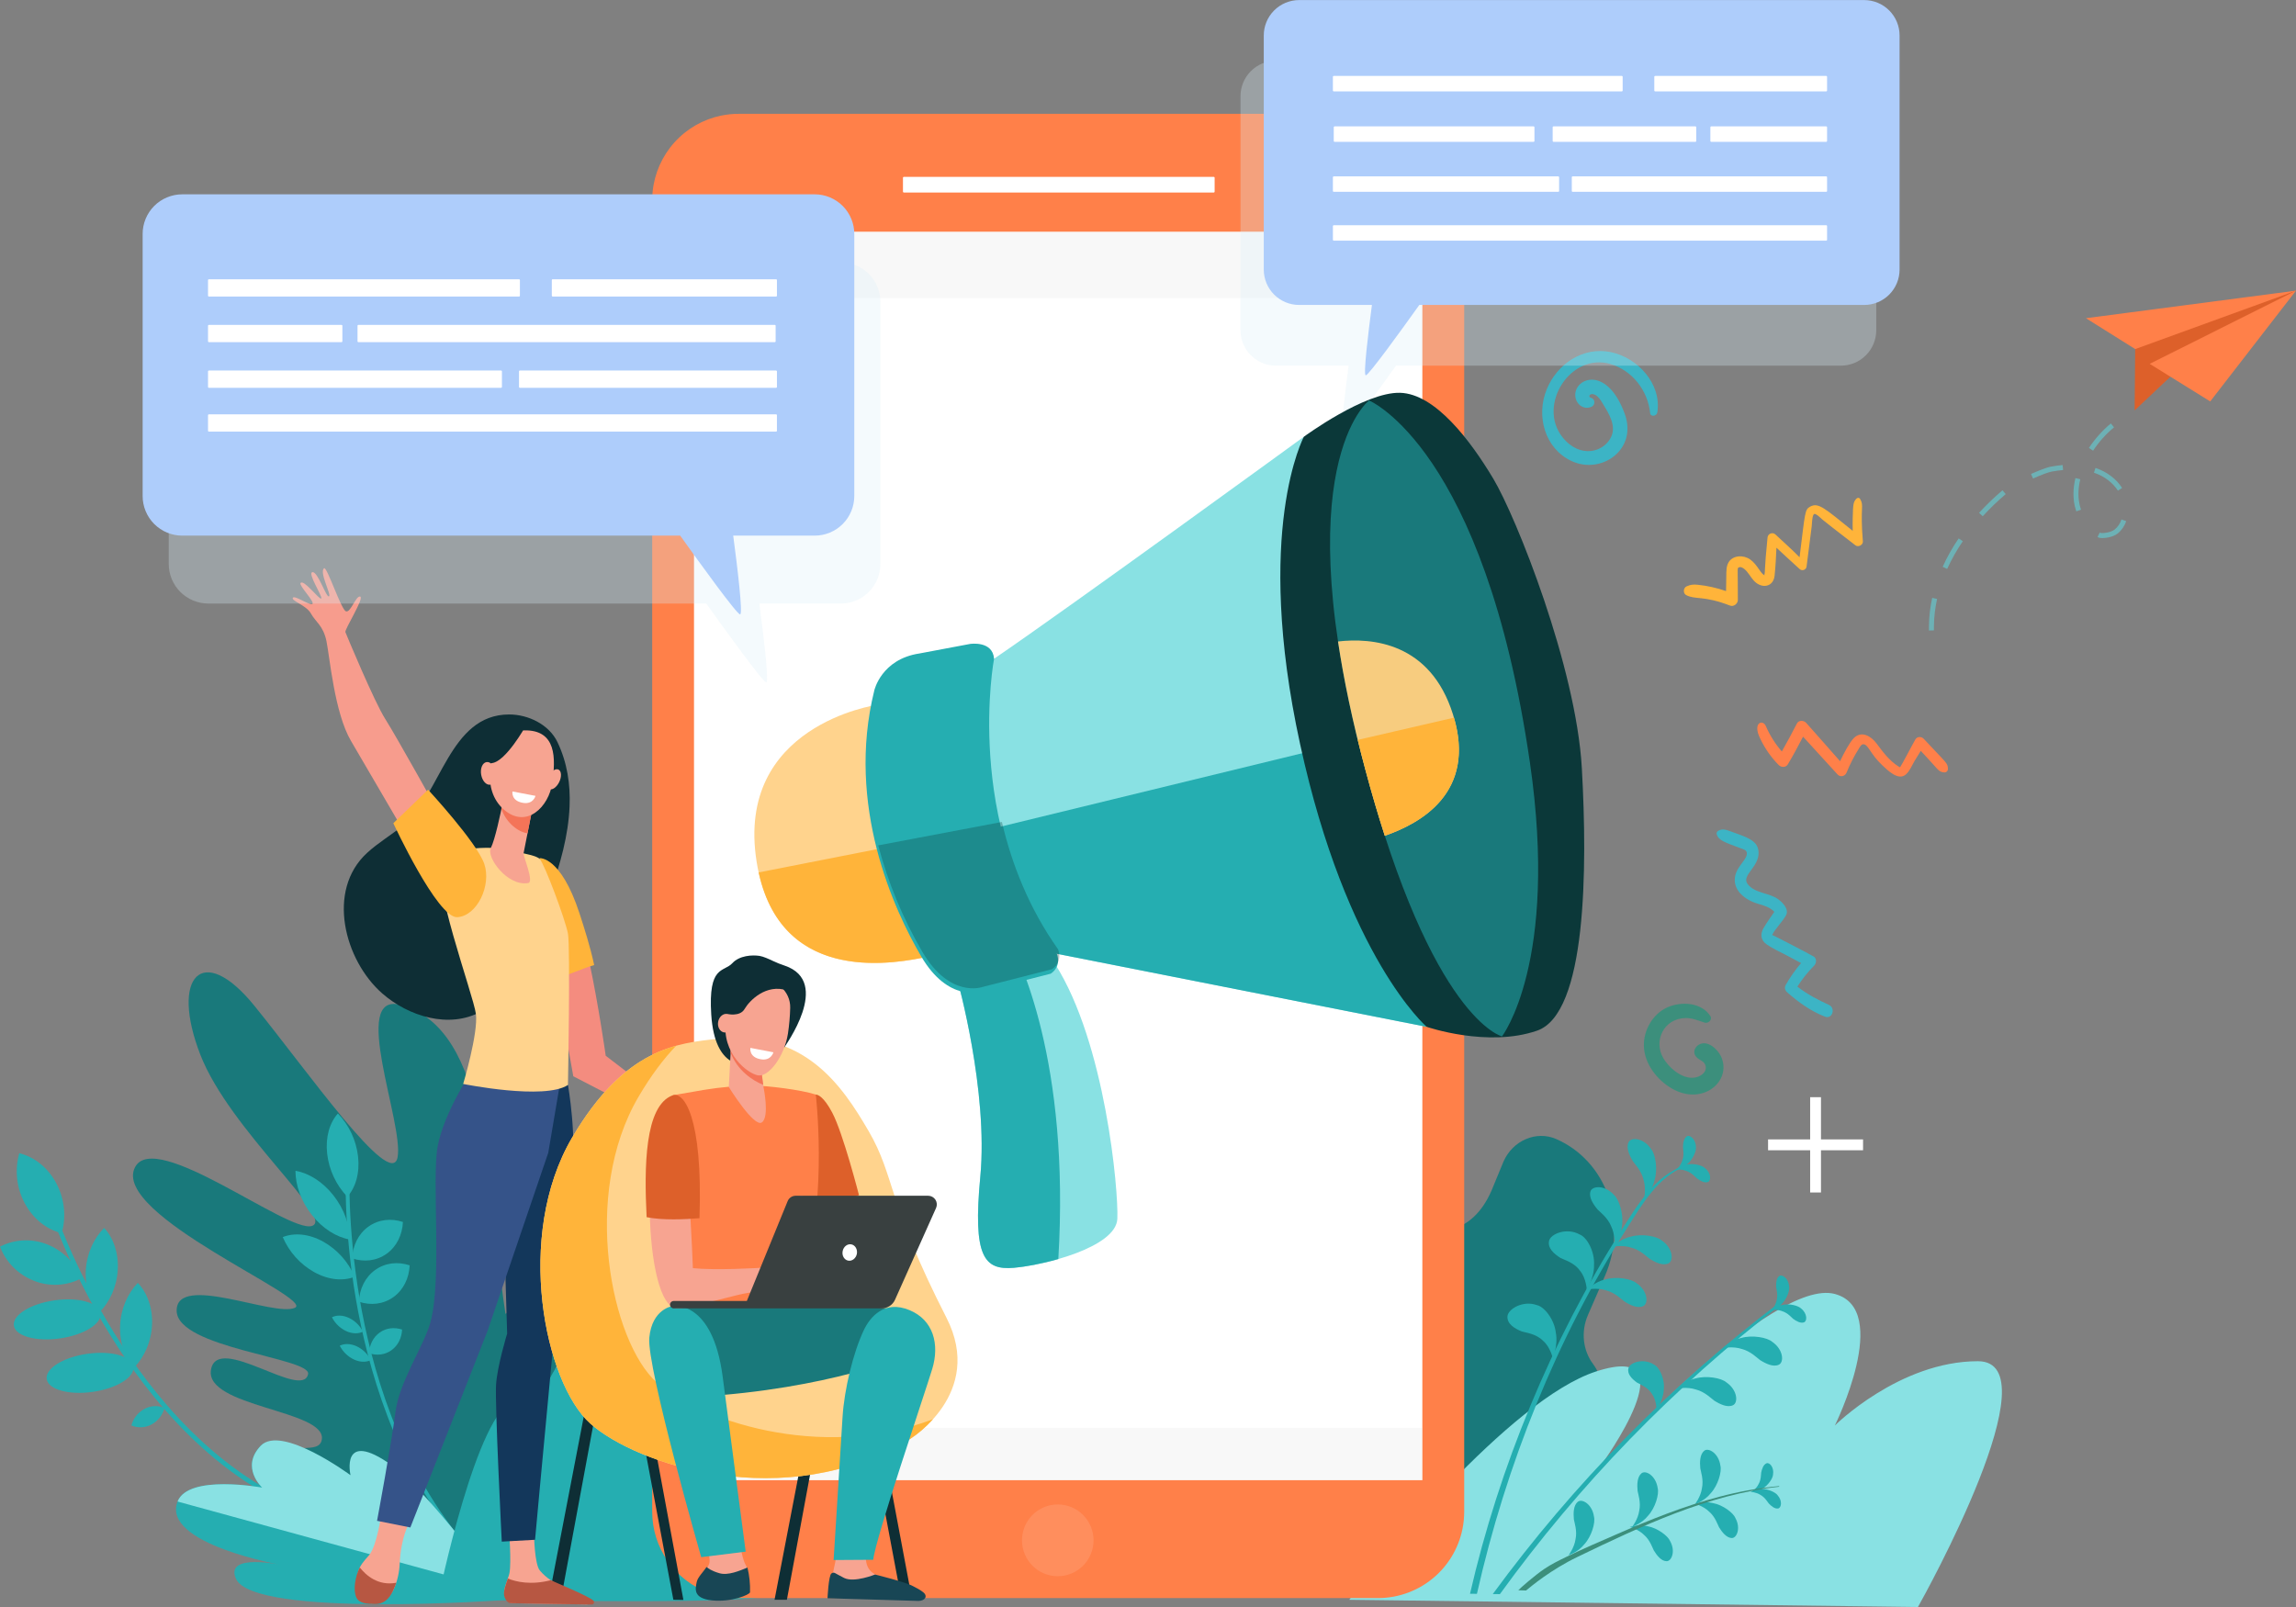 <svg width="280" height="196" viewBox="0 0 280 196" fill="none" xmlns="http://www.w3.org/2000/svg">
<rect x="0" y="0" width="280" height="196" fill="#808080" stroke="none"/>
<path d="M37.894 184.117C26.53 179.979 18.58 170.109 13.913 162.558C8.846 154.362 6.444 147.049 6.421 146.976L5.919 147.176C5.943 147.249 8.361 154.618 13.46 162.869C18.172 170.495 26.201 180.459 37.709 184.654L37.894 184.117Z" fill="#25AEB1"/>
<path d="M6.866 144.321C7.864 146.19 8.1 148.371 7.527 150.41C5.723 149.969 4.046 148.692 3.011 146.742C2.014 144.874 1.777 142.692 2.351 140.653C4.157 141.093 5.831 142.372 6.866 144.321Z" fill="#25AEB1"/>
<path d="M5.755 151.776C6.694 152.143 7.547 152.702 8.258 153.418C8.969 154.134 9.522 154.99 9.883 155.932C8.999 156.388 8.028 156.649 7.034 156.696C6.041 156.743 5.049 156.576 4.126 156.206C3.187 155.838 2.335 155.279 1.624 154.563C0.914 153.847 0.361 152.991 0 152.05C0.883 151.594 1.855 151.333 2.848 151.286C3.841 151.239 4.832 151.406 5.755 151.776Z" fill="#25AEB1"/>
<path d="M7.308 163.242C10.228 162.826 12.448 161.449 12.265 160.167C12.082 158.884 9.567 158.182 6.646 158.598C3.726 159.015 1.507 160.391 1.689 161.674C1.872 162.956 4.388 163.658 7.308 163.242Z" fill="#25AEB1"/>
<path d="M11.311 169.762C14.231 169.346 16.451 167.969 16.268 166.686C16.085 165.404 13.569 164.702 10.649 165.118C7.729 165.534 5.509 166.911 5.692 168.193C5.875 169.476 8.39 170.178 11.311 169.762Z" fill="#25AEB1"/>
<path d="M10.463 154.948C10.576 152.89 11.438 151.032 12.7 149.761C13.828 150.986 14.475 152.817 14.36 154.876C14.245 156.935 13.387 158.792 12.124 160.063C11 158.835 10.348 157.004 10.463 154.948Z" fill="#25AEB1"/>
<path d="M14.646 161.692C14.73 159.633 15.562 157.759 16.806 156.468C17.948 157.671 18.627 159.489 18.543 161.549C18.458 163.609 17.626 165.482 16.382 166.772C15.24 165.569 14.56 163.751 14.646 161.692Z" fill="#25AEB1"/>
<path d="M17.617 171.839C17.989 171.637 18.402 171.522 18.826 171.502C19.249 171.483 19.671 171.559 20.06 171.726C19.946 172.154 19.746 172.553 19.472 172.9C19.198 173.247 18.855 173.534 18.466 173.744C18.093 173.945 17.68 174.06 17.257 174.08C16.834 174.1 16.412 174.023 16.023 173.856C16.136 173.429 16.336 173.029 16.61 172.682C16.885 172.335 17.227 172.048 17.617 171.839Z" fill="#25AEB1"/>
<path d="M65.153 173.173C65.153 173.173 73.987 153.667 71.034 149.314C66.952 143.3 61.876 161.757 61.629 160.139C59.291 144.818 59.78 125.495 48.847 122.566C42.632 120.901 49.258 136.999 48.486 141.144C47.714 145.289 37.375 130.485 31.009 122.652C24.643 114.819 20.743 119.14 24.433 128.644C28.003 137.833 40.933 148.602 38.038 149.523C35.144 150.444 18.914 137.643 16.468 142.361C13.469 148.145 38.47 158.356 35.962 159.508C33.455 160.661 21.543 155.244 21.543 159.847C21.543 164.449 38.005 165.606 37.572 167.599C36.88 170.825 26.542 162.565 25.733 167.042C24.908 171.62 39.767 171.967 39.248 175.548C38.95 177.606 35.207 175.452 34.53 178.281C32.987 184.733 56.405 193.773 56.405 193.773L65.153 173.173Z" fill="#19797B"/>
<path d="M81.12 177.469C84.675 179.134 83.713 183.27 83.713 183.27C83.713 183.27 93.352 175.743 96.955 180.136C100.559 184.529 98.665 193.139 94.439 194.54C90.213 195.94 53.454 194.958 53.454 194.958C53.454 194.958 77.922 175.97 81.12 177.469Z" fill="#25AEB1"/>
<path d="M55.938 188.08L56.276 187.789C48.554 178.381 45.256 166.591 43.85 158.351C42.323 149.414 42.632 142.618 42.635 142.55L42.166 142.465C42.166 142.534 41.852 149.376 43.386 158.364C44.806 166.675 48.133 178.571 55.938 188.08Z" fill="#25AEB1"/>
<path d="M43.666 141.055C43.891 143.085 43.369 144.841 42.355 145.967C40.987 144.532 40.124 142.689 39.898 140.719C39.672 138.69 40.194 136.935 41.209 135.808C42.577 137.243 43.44 139.085 43.666 141.055Z" fill="#25AEB1"/>
<path d="M40.654 145.785C41.978 147.46 42.657 149.428 42.656 151.179C41.051 150.899 39.358 149.864 38.033 148.187C36.708 146.511 36.03 144.544 36.031 142.793C37.636 143.073 39.331 144.109 40.654 145.785Z" fill="#25AEB1"/>
<path d="M39.411 151.434C41.129 152.4 42.48 153.906 43.254 155.719C41.86 156.274 40.078 156.129 38.326 155.163C36.608 154.2 35.257 152.695 34.482 150.884C35.876 150.326 37.658 150.468 39.411 151.434Z" fill="#25AEB1"/>
<path d="M42.543 160.734C43.288 161.088 43.895 161.68 44.268 162.416C43.704 162.697 42.963 162.695 42.206 162.344C41.46 161.99 40.853 161.398 40.48 160.662C41.042 160.381 41.791 160.383 42.543 160.734Z" fill="#25AEB1"/>
<path d="M43.497 164.202C44.243 164.556 44.85 165.148 45.223 165.885C44.659 166.165 43.917 166.163 43.161 165.812C42.415 165.458 41.807 164.867 41.435 164.13C41.996 163.848 42.74 163.856 43.497 164.202Z" fill="#25AEB1"/>
<path d="M44.928 149.606C46.169 148.717 47.706 148.563 49.136 149.042C49.068 150.59 48.39 152.027 47.153 152.914C45.916 153.802 44.377 153.958 42.946 153.478C43.015 151.93 43.692 150.493 44.928 149.606Z" fill="#25AEB1"/>
<path d="M45.753 154.894C46.993 154.005 48.529 153.851 49.959 154.33C49.891 155.878 49.213 157.315 47.976 158.202C46.739 159.09 45.2 159.245 43.77 158.766C43.838 157.218 44.515 155.781 45.753 154.894Z" fill="#25AEB1"/>
<path d="M46.295 162.53C47.101 161.953 48.099 161.854 49.034 162.159C48.99 163.167 48.549 164.102 47.743 164.68C46.936 165.259 45.938 165.357 45.005 165.051C45.049 164.042 45.49 163.109 46.295 162.53Z" fill="#25AEB1"/>
<path d="M61.757 195.139C61.757 195.139 50.466 180.644 45.745 178.423C40.716 176.055 45.077 184.257 45.077 184.257C45.077 184.257 34.324 173.694 31.799 176.331C29.273 178.969 31.97 181.437 31.97 181.437C31.97 181.437 22.965 179.765 21.653 183.137C19.636 188.324 34.445 190.898 34.445 190.898C34.445 190.898 27.358 189.339 28.772 192.55C30.912 197.39 61.757 195.139 61.757 195.139Z" fill="#25AEB1"/>
<path d="M21.655 183.137C22.968 179.765 31.972 181.437 31.972 181.437C31.972 181.437 29.275 178.965 31.801 176.331C34.327 173.697 42.744 179.923 42.744 179.923C42.744 179.923 41.439 174.198 47.762 178.702C52.279 181.917 60.995 193.916 60.995 193.916L21.655 183.137Z" fill="#89E1E3"/>
<path d="M53.457 194.921C53.457 194.921 71.446 196.193 74.951 192.971C78.455 189.75 74.978 183.915 74.978 183.915C74.978 183.915 81.151 179.035 81.055 175.848C80.959 172.662 76.936 174.279 76.936 174.279C76.936 174.279 83.753 165.502 82.136 163.832C79.125 160.723 71.243 169.846 71.243 169.846C71.243 169.846 73.583 165.506 71.115 164.818C67.394 163.778 64.657 174.482 64.657 174.482C64.657 174.482 65.35 170.255 62.786 170.816C58.184 171.823 53.457 194.921 53.457 194.921Z" fill="#25AEB1"/>
<path d="M68.396 195.119H66.891L72.501 165.962L73.754 166.2L68.396 195.119Z" fill="#0E2E35"/>
<path d="M181.894 145.209L183.346 141.688C184.474 139.095 187.357 137.861 189.787 138.926C195.91 141.608 198.573 149.074 195.733 155.6L193.658 160.373C192.748 162.463 193.065 164.762 194.291 166.385C195.404 167.858 195.587 169.905 194.815 171.684L193.72 174.201C193.146 175.525 192.293 176.708 191.218 177.67C190.143 178.632 188.873 179.35 187.494 179.774C186.659 180.036 185.89 180.477 185.241 181.065C184.593 181.653 184.079 182.375 183.736 183.181L182.186 186.744C180.473 190.682 176.089 192.562 172.394 190.944L170.288 190.013C166.593 188.395 164.988 183.89 166.7 179.952C169.47 175.243 169.249 171.728 168.267 169.345C167.545 167.575 167.185 165.678 167.209 163.767C167.232 161.856 167.638 159.969 168.403 158.217L168.621 157.714C169.42 155.871 170.601 154.22 172.088 152.87C173.575 151.52 175.332 150.503 177.243 149.885C178.915 149.353 180.661 148.047 181.894 145.209Z" fill="#19797B"/>
<path d="M164.541 195.121C167.512 191.254 184.025 170.721 194.647 167.27C206.373 163.46 195.323 178.592 195.323 178.592C195.323 178.592 216.129 155.763 223.765 157.821C230.764 159.707 223.765 173.858 223.765 173.858C223.765 173.858 231.648 166.022 241.207 166.022C250.511 166.022 234.747 194.512 233.895 196L164.541 195.121Z" fill="#89E1E3"/>
<path d="M198.354 149.892C189.853 163.214 183.66 178.673 180.113 194.395L179.271 194.384C182.803 178.992 189.214 163.413 197.7 150.105C199.673 147.012 201.802 143.34 205.496 142.137C205.567 142.114 205.594 142.222 205.527 142.249C202.153 143.524 200.199 146.997 198.354 149.892Z" fill="#25AEB1"/>
<path d="M182.046 194.423C191.901 180.969 203.652 169.012 216.933 158.925C217.069 158.821 217.254 159.062 217.116 159.168C204.078 169.214 192.559 181.091 182.915 194.43L182.046 194.423Z" fill="#25AEB1"/>
<path d="M199.131 141.631C199.35 141.954 200.188 142.796 200.433 143.903C200.764 144.952 200.503 146.27 200.475 146.22C200.412 146.247 201.444 145.371 201.766 143.977C202.185 142.641 201.892 140.788 201.373 140.174C200.471 138.786 198.908 138.645 198.605 139.318C198.281 139.987 198.69 140.896 199.131 141.631Z" fill="#25AEB1"/>
<path d="M201.163 153.522C200.846 153.296 200.023 152.439 198.926 152.169C197.886 151.817 196.571 152.056 196.616 152.082C196.589 152.145 197.482 151.126 198.877 150.83C200.217 150.438 202.058 150.767 202.659 151.301C204.024 152.227 204.134 153.803 203.457 154.095C202.784 154.407 201.887 153.979 201.163 153.522Z" fill="#25AEB1"/>
<path d="M198.094 158.733C197.777 158.508 196.954 157.651 195.857 157.38C194.818 157.027 193.503 157.267 193.548 157.292C193.521 157.355 194.414 156.337 195.803 156.04C197.143 155.648 198.984 155.977 199.585 156.511C200.95 157.439 201.06 159.013 200.383 159.305C199.717 159.618 198.818 159.19 198.094 158.733Z" fill="#25AEB1"/>
<path d="M209.04 170.822C208.723 170.596 207.9 169.739 206.801 169.469C205.763 169.116 204.448 169.356 204.493 169.381C204.466 169.444 205.359 168.426 206.748 168.129C208.088 167.737 209.929 168.066 210.53 168.599C211.896 169.526 212.005 171.101 211.329 171.394C210.663 171.707 209.761 171.279 209.04 170.822Z" fill="#25AEB1"/>
<path d="M214.633 165.879C214.317 165.653 213.493 164.795 212.396 164.526C211.357 164.173 210.042 164.413 210.087 164.438C210.06 164.501 210.953 163.483 212.342 163.186C213.682 162.794 215.523 163.124 216.124 163.657C217.489 164.585 217.599 166.16 216.922 166.452C216.256 166.763 215.357 166.335 214.633 165.879Z" fill="#25AEB1"/>
<path d="M194.838 147.528C195.105 147.812 196.064 148.511 196.482 149.565C196.972 150.55 196.921 151.888 196.886 151.848C196.828 151.884 197.71 150.855 197.81 149.429C198.012 148.043 197.432 146.259 196.822 145.735C195.718 144.506 194.149 144.615 193.955 145.328C193.741 146.038 194.287 146.873 194.838 147.528Z" fill="#25AEB1"/>
<path d="M190.323 153.439C190.703 153.64 192.029 154.002 192.691 155.004C193.446 155.89 193.542 157.406 193.492 157.371C193.421 157.437 194.437 155.906 194.395 154.273C194.489 152.639 193.522 150.898 192.669 150.577C191.091 149.675 189.074 150.48 188.908 151.359C188.722 152.25 189.531 152.944 190.323 153.439Z" fill="#25AEB1"/>
<path d="M185.573 162.39C185.981 162.525 187.351 162.663 188.175 163.532C189.068 164.279 189.416 165.758 189.363 165.735C189.304 165.812 190.05 164.134 189.732 162.53C189.551 160.903 188.306 159.35 187.412 159.176C185.707 158.56 183.851 159.688 183.834 160.582C183.796 161.489 184.71 162.036 185.573 162.39Z" fill="#25AEB1"/>
<path d="M199.629 168.627C199.926 168.813 200.982 169.19 201.472 170.035C202.035 170.799 202.028 172.039 201.988 172.01C201.926 172.059 202.841 170.875 202.898 169.542C203.067 168.218 202.379 166.747 201.704 166.436C200.472 165.617 198.784 166.152 198.599 166.857C198.393 167.568 199.014 168.179 199.629 168.627Z" fill="#25AEB1"/>
<path d="M206.945 143.727C206.768 143.579 206.318 143.037 205.681 142.825C205.081 142.57 204.293 142.652 204.319 142.672C204.3 142.708 204.873 142.144 205.71 142.03C206.52 141.857 207.595 142.133 207.927 142.474C208.695 143.083 208.691 144.02 208.278 144.166C207.865 144.311 207.354 144.028 206.945 143.727Z" fill="#25AEB1"/>
<path d="M205.24 139.922C205.248 140.154 205.402 140.842 205.177 141.476C205.011 142.107 204.465 142.684 204.465 142.651C204.426 142.644 205.22 142.538 205.818 141.937C206.449 141.399 206.887 140.377 206.821 139.908C206.809 138.927 206.068 138.357 205.702 138.598C205.337 138.84 205.251 139.414 205.24 139.922Z" fill="#25AEB1"/>
<path d="M218.662 160.842C218.485 160.694 218.035 160.152 217.398 159.94C216.798 159.686 216.01 159.768 216.036 159.787C216.017 159.823 216.589 159.26 217.427 159.146C218.237 158.973 219.311 159.248 219.644 159.59C220.412 160.198 220.407 161.135 219.995 161.282C219.582 161.428 219.07 161.143 218.662 160.842Z" fill="#25AEB1"/>
<path d="M216.606 157.005C216.633 157.231 216.843 157.907 216.669 158.559C216.557 159.202 216.059 159.821 216.057 159.789C216.018 159.789 216.8 159.609 217.35 158.966C217.936 158.378 218.289 157.323 218.184 156.856C218.092 155.88 217.306 155.374 216.963 155.644C216.619 155.915 216.576 156.498 216.606 157.005Z" fill="#25AEB1"/>
<path d="M207.354 179.099C207.41 179.456 207.781 180.494 207.552 181.519C207.417 182.534 206.681 183.527 206.676 183.477C206.612 183.477 207.822 183.149 208.64 182.11C209.515 181.155 209.994 179.486 209.805 178.765C209.6 177.246 208.339 176.51 207.822 176.952C207.304 177.394 207.274 178.309 207.354 179.099Z" fill="#25AEB1"/>
<path d="M199.707 181.846C199.763 182.203 200.134 183.241 199.905 184.266C199.77 185.28 199.033 186.275 199.028 186.225C198.965 186.225 200.174 185.896 200.993 184.856C201.868 183.901 202.352 182.233 202.158 181.512C201.952 179.994 200.692 179.257 200.174 179.699C199.657 180.141 199.627 181.056 199.707 181.846Z" fill="#25AEB1"/>
<path d="M191.937 185.321C191.994 185.679 192.365 186.716 192.136 187.741C192 188.756 191.265 189.75 191.259 189.701C191.196 189.701 192.406 189.373 193.225 188.332C194.1 187.378 194.578 185.708 194.389 184.987C194.183 183.47 192.923 182.732 192.405 183.174C191.886 183.616 191.858 184.532 191.937 185.321Z" fill="#25AEB1"/>
<path d="M209.636 186.268C209.479 185.973 209.176 185.001 208.436 184.374C207.774 183.706 206.677 183.382 206.701 183.421C206.657 183.459 207.729 183.021 208.909 183.329C210.085 183.543 211.371 184.502 211.629 185.141C212.321 186.381 211.805 187.622 211.178 187.589C210.551 187.556 210.017 186.895 209.636 186.268Z" fill="#25AEB1"/>
<path d="M201.682 189.093C201.525 188.798 201.22 187.825 200.482 187.198C199.82 186.53 198.723 186.206 198.746 186.246C198.701 186.284 199.774 185.845 200.955 186.154C202.131 186.367 203.417 187.327 203.674 187.966C204.366 189.2 203.85 190.447 203.223 190.413C202.587 190.394 202.062 189.72 201.682 189.093Z" fill="#25AEB1"/>
<path d="M215.694 183.36C215.557 183.196 215.237 182.625 214.692 182.33C214.188 181.997 213.451 181.939 213.476 181.961C213.453 181.99 214.068 181.574 214.851 181.61C215.617 181.589 216.551 182.021 216.797 182.388C217.395 183.072 217.234 183.924 216.834 183.985C216.434 184.046 216.016 183.703 215.694 183.36Z" fill="#25AEB1"/>
<path d="M214.778 179.608C214.746 179.82 214.778 180.474 214.46 181.013C214.204 181.559 213.611 181.993 213.616 181.964C213.581 181.951 214.323 181.983 214.969 181.54C215.634 181.157 216.204 180.3 216.222 179.857C216.374 178.955 215.794 178.318 215.421 178.477C215.047 178.636 214.873 179.146 214.778 179.608Z" fill="#25AEB1"/>
<path d="M210.987 73.864C211.425 74.034 211.938 73.627 211.933 73.172C211.923 72.447 211.926 71.72 211.923 70.994C211.92 69.389 211.869 69.326 212.007 69.227C212.337 68.986 212.855 69.493 213.029 69.699C213.414 70.152 213.687 70.707 214.162 71.08C215.091 71.804 216.273 71.471 216.411 70.234C216.532 69.102 216.588 67.953 216.64 66.803C217.585 67.663 218.506 68.554 219.462 69.398C219.531 69.465 219.617 69.511 219.711 69.53C219.805 69.55 219.903 69.542 219.992 69.508C220.082 69.474 220.16 69.416 220.218 69.339C220.275 69.262 220.31 69.171 220.317 69.075C220.444 68.084 220.818 65.15 220.942 64.182C220.974 63.932 220.984 62.748 221.261 62.685C221.507 62.632 222.126 63.273 222.281 63.398C223.136 64.091 223.443 64.323 226.279 66.515C226.616 66.776 227.217 66.461 227.18 66.029C226.822 61.778 227.355 61.73 226.844 60.859C226.729 60.664 226.498 60.684 226.367 60.844C226.032 61.251 225.981 61.372 225.938 63.272C225.928 63.764 225.929 64.255 225.942 64.745C222.554 62.019 221.765 61.246 220.769 61.783C220.079 62.153 220.154 62.409 219.46 67.965C218.517 67.011 217.519 66.121 216.534 65.204C216.455 65.124 216.355 65.07 216.246 65.046C216.137 65.023 216.024 65.032 215.92 65.072C215.816 65.112 215.725 65.181 215.66 65.271C215.595 65.361 215.557 65.468 215.551 65.58C215.137 69.641 215.291 69.764 215.159 70.112C215.156 70.122 215.322 70.281 215.049 70.084C214.584 69.748 214.105 68.494 213.099 68.043C212.213 67.645 211.022 67.853 210.672 68.867C210.469 69.456 210.554 69.758 210.495 72.096C209.382 71.703 208.226 71.443 207.051 71.323C206.516 71.265 206.157 71.297 205.667 71.523C205.271 71.71 205.231 72.373 205.632 72.583C206.765 73.173 207.747 72.607 210.987 73.864Z" fill="#FFB43A"/>
<path d="M225.189 94.234C225.599 93.222 226.098 92.247 226.68 91.323C226.794 91.142 226.967 90.778 227.222 90.774C227.837 90.763 228.05 91.935 229.551 93.34C230.203 93.949 231.497 95.267 232.425 94.457C232.9 94.042 233.177 93.324 233.496 92.789C233.735 92.384 233.992 91.984 234.24 91.581C236.572 94.041 236.315 94.11 237.115 94.211C237.224 94.217 237.332 94.179 237.414 94.106C237.496 94.033 237.546 93.931 237.553 93.822C237.531 93.029 237.508 93.238 234.598 90.106C234.333 89.82 233.804 89.808 233.589 90.174C233.264 90.726 231.926 93.301 231.712 93.591C231.695 93.554 231.546 93.5 231.517 93.481C230.372 92.744 229.639 91.734 228.838 90.664C228.181 89.787 227.004 89.077 226.069 90.029C225.561 90.545 224.88 91.829 224.398 92.842C223.017 91.28 221.646 89.704 220.255 88.155C219.982 87.853 219.355 87.811 219.143 88.23C218.556 89.388 217.93 90.524 217.296 91.655C216.489 90.725 215.829 89.676 215.34 88.545C214.979 87.71 213.645 88.116 214.699 90.161C215.256 91.325 216.003 92.386 216.91 93.303C217.212 93.612 217.778 93.639 218.025 93.228C218.685 92.127 219.297 90.991 219.885 89.85C221.281 91.389 222.692 92.914 224.087 94.453C224.43 94.833 225.005 94.685 225.189 94.234Z" fill="#FF8049"/>
<path d="M217.783 120.106C217.586 120.45 217.675 120.795 217.961 121.044C219.359 122.26 220.824 123.328 222.558 123.998C223.46 124.343 223.893 122.953 223.037 122.562C221.702 121.95 220.364 121.251 219.193 120.334C219.779 119.41 220.464 118.553 221.235 117.777C221.529 117.483 221.578 116.881 221.164 116.651C220.136 116.076 216.176 114.019 216.118 114.041C216.145 114.012 216.165 113.977 216.175 113.939C216.343 113.487 217.464 112.288 217.811 111.632C218.198 110.902 217.409 110.083 216.87 109.688C215.778 108.886 213.995 108.961 213.135 107.836C212.308 106.757 214.542 105.781 214.459 103.93C214.395 102.503 213.055 102.122 211.01 101.384C210.509 101.202 210.018 101.032 209.529 101.338C209.462 101.375 209.408 101.432 209.376 101.502C209.343 101.571 209.334 101.649 209.348 101.724C209.594 102.564 210.392 102.727 212.231 103.446C212.464 103.538 212.899 103.626 212.995 103.897C213.315 104.792 211.531 105.687 211.556 107.348C211.577 108.643 212.637 109.51 213.698 109.983C214.529 110.351 215.754 110.47 216.376 111.218C215.932 111.867 215.468 112.51 215.073 113.186C214.645 113.927 214.716 114.661 215.419 115.162C216.197 115.717 217.115 116.111 217.953 116.559C218.517 116.861 219.079 117.165 219.647 117.462C218.943 118.282 218.319 119.168 217.783 120.106Z" fill="#3CB4C5"/>
<path d="M198.148 50.499C195.907 44.302 191.753 46.206 192.126 48.446C192.286 49.405 193.214 50.028 194.127 49.594C194.546 49.394 194.545 48.653 194.056 48.536C193.652 48.441 193.802 48.006 194.253 48.07C194.861 48.159 195.241 48.869 195.528 49.342C196.201 50.443 197.087 51.867 196.521 53.199C195.671 55.179 192.655 56.012 190.526 53.296C187.457 49.379 191.532 42.966 196.407 44.4C199.059 45.18 200.95 47.631 201.235 50.364C201.291 50.898 202.041 50.759 202.113 50.299C202.659 46.818 199.709 43.61 196.421 42.943C193.049 42.258 189.908 44.372 188.632 47.463C187.294 50.705 188.366 54.703 191.667 56.237C195.29 57.917 199.719 54.833 198.148 50.499Z" fill="#3CB4C5"/>
<path d="M209.891 128.871C209.472 127.951 208.183 126.762 207.124 127.449C206.632 127.767 206.424 128.4 206.847 128.89C207.269 129.381 207.904 129.374 208.018 130.086C208.117 130.692 207.562 131.16 207.033 131.34C205.422 131.892 203.608 130.347 202.843 129.055C201.631 127.004 202.849 124.244 205.52 124.167C206.356 124.145 207.11 124.479 207.89 124.727C208.321 124.863 208.861 124.373 208.581 123.932C207.505 122.239 205.011 122.106 203.321 122.872C201.546 123.676 200.419 125.655 200.473 127.585C200.533 129.739 202.068 131.71 203.88 132.759C207.645 134.938 211.242 131.866 209.891 128.871Z" fill="#3C8F7C"/>
<path d="M69.46 98.353C69.573 95.669 69.178 93.016 67.985 90.516C66.959 88.364 64.421 87.143 62.106 87.141C54.755 87.131 53.821 96.918 49.139 100.693C47.709 101.847 46.112 102.786 44.759 104.031C39.762 108.624 42.017 117.127 46.602 121.154C49.786 123.949 54.788 125.537 58.712 123.351C60.76 122.211 62.32 120.316 63.422 118.239C64.994 115.292 66.007 111.89 67.126 108.748C68.316 105.405 69.313 101.923 69.46 98.353Z" fill="#0E2E35"/>
<path d="M53.696 99.462C53.696 99.462 48.297 89.753 46.979 87.688C45.661 85.624 42.243 77.427 42.122 77.099C42 76.771 44.478 72.895 43.926 72.762C43.373 72.629 42.764 74.808 42.173 74.553C41.583 74.299 39.859 69.046 39.523 69.307C38.893 69.794 40.452 72.561 40.117 72.736C39.782 72.91 38.764 69.691 38.105 69.785C37.447 69.879 39.359 72.736 39.174 72.988C38.989 73.241 37.005 70.549 36.646 71.123C36.451 71.435 38.472 73.472 38.083 73.663C37.694 73.853 35.899 72.535 35.708 72.917C35.517 73.299 37.37 73.819 37.924 74.834C38.477 75.849 39.421 76.3 39.812 78.192C40.204 80.084 40.79 86.937 42.796 90.355C44.802 93.773 49.215 101.34 49.215 101.34L53.696 99.462Z" fill="#F79C8D"/>
<path d="M82.263 135.194L73.869 128.767C73.869 128.767 73.024 122.775 71.897 117.456C70.479 117.857 69.202 118.972 67.783 119.361L69.915 131.269L80.917 136.968L84.025 140.975L84.731 136.861L82.263 135.194Z" fill="#F48C7F"/>
<path d="M70.657 111.359C68.36 104.368 65.793 104.668 65.793 104.668L67.779 119.362C69.197 118.973 71.049 118.107 72.459 117.705C71.993 115.496 71.221 113.081 70.657 111.359Z" fill="#FFB43A"/>
<path d="M46.483 184.818C46.483 184.818 45.965 188.427 45.074 189.596C44.776 189.987 44.229 190.482 43.87 191.189C43.312 192.291 43.621 193.929 44.032 194.831C44.245 195.295 44.018 195.293 44.499 195.443C45.925 195.885 47.44 195.14 48.047 193.768C48.468 192.794 48.704 191.75 48.743 190.69C48.897 187.41 49.912 185.742 49.912 185.742L46.483 184.818Z" fill="#F7A491"/>
<path d="M62.067 186.47C62.067 186.47 62.388 190.544 62.128 191.868C61.988 192.576 61.215 194.036 61.565 194.703C61.914 195.369 62.324 195.537 62.324 195.537L71.525 195.686C72.027 195.694 71.696 195.37 71.292 195.071C70.63 194.582 70.097 194.258 67.984 193.23C67.846 193.164 67.344 192.842 67.163 192.732C66.672 192.405 66.229 192.011 65.847 191.562C65.186 190.823 65.129 187.235 65.129 187.235L62.067 186.47Z" fill="#F7A491"/>
<path d="M69.266 132.323C69.266 132.323 70.424 138.936 69.664 143.272C68.904 147.609 65.251 187.801 65.251 187.801L61.192 188.026C61.192 188.026 60.342 171.237 60.494 168.902C60.646 166.567 61.847 162.661 61.847 162.661L61.442 149.105L66.564 131.297L69.266 132.323Z" fill="#13375B"/>
<path d="M57.337 130.931C57.337 130.931 54.143 135.767 53.382 139.77C52.62 143.773 53.945 156.073 52.479 161.319C51.69 164.158 48.685 168.542 48.228 172.211C47.772 175.88 45.982 185.491 45.982 185.491L50.042 186.3L59.467 162.297L66.86 140.603L68.755 129.43L57.337 130.931Z" fill="#355389"/>
<path d="M59.923 103.419C59.923 103.419 55.692 103.147 54.019 104.982C52.346 106.816 57.732 121.331 58.036 123.663C58.341 125.995 56.485 132.205 56.485 132.205C56.485 132.205 66.422 134.217 69.262 132.327C69.262 132.327 69.567 115.538 69.262 113.87C68.958 112.202 66.422 105.413 65.813 104.753C65.204 104.092 59.923 103.419 59.923 103.419Z" fill="#FFD38D"/>
<path d="M61.327 97.73C61.327 97.73 61.306 97.855 61.266 98.068C61.078 99.091 60.351 102.484 59.86 103.417C59.267 104.545 61.89 108.139 64.416 107.702C65.166 107.571 63.78 104.398 63.852 104.062C63.98 103.419 64.153 102.541 64.33 101.641C64.429 101.134 64.531 100.618 64.625 100.135C64.896 98.76 65.116 97.636 65.116 97.636L61.327 97.73Z" fill="#F7A491"/>
<path d="M61.272 98.068C61.311 97.855 61.333 97.73 61.333 97.73L65.116 97.635C65.116 97.635 64.89 98.762 64.625 100.133C64.532 100.615 64.431 101.127 64.331 101.632C63.747 101.545 63.137 101.26 62.527 100.721C61.901 100.169 61.43 99.464 61.159 98.674C61.203 98.434 61.243 98.232 61.272 98.068Z" fill="#F47458"/>
<path d="M63.876 89.081C63.876 89.081 62.089 88.874 60.976 90.328C59.863 91.783 58.653 96.278 61.427 98.722C64.201 101.165 66.952 98.399 67.355 95.466C67.757 92.534 67.922 88.975 63.876 89.081Z" fill="#F7A491"/>
<path d="M68.177 95.422C67.845 96.07 67.289 96.429 66.936 96.224C66.583 96.019 66.563 95.322 66.894 94.679C67.226 94.036 67.782 93.672 68.135 93.877C68.488 94.082 68.508 94.775 68.177 95.422Z" fill="#F7A491"/>
<path d="M64.078 88.6C64.078 88.6 61.697 92.876 59.992 93.073C58.287 93.271 58.063 95.543 58.063 95.543C58.063 95.543 58.673 90.308 60.36 89.298C62.047 88.289 64.078 88.6 64.078 88.6Z" fill="#0E2E35"/>
<path d="M48.323 193.046C46.113 193.451 44.643 192.151 43.877 191.178C43.313 192.28 43.041 193.925 43.455 194.831C43.819 195.629 44.882 195.607 45.72 195.638C46.605 195.671 47.29 195.176 47.729 194.398C47.972 193.968 48.171 193.515 48.323 193.046Z" fill="#B75742"/>
<path d="M67.168 192.731C64.735 193.359 62.937 192.931 61.93 192.524C61.671 193.263 61.327 194.191 61.509 194.726C61.735 195.381 62.051 195.529 62.331 195.537C64.555 195.596 70.473 195.676 72.168 195.697C72.221 195.698 72.274 195.683 72.319 195.654C72.364 195.626 72.4 195.585 72.422 195.537C72.445 195.489 72.453 195.435 72.447 195.383C72.44 195.33 72.418 195.28 72.383 195.239C71.963 194.735 67.35 192.842 67.168 192.731Z" fill="#B75742"/>
<path d="M60.433 94.148C60.572 94.907 60.294 95.604 59.811 95.703C59.328 95.802 58.825 95.268 58.683 94.509C58.541 93.75 58.823 93.053 59.306 92.954C59.788 92.855 60.296 93.384 60.433 94.148Z" fill="#F7A491"/>
<path d="M52.204 96.316C52.204 96.316 58.18 102.774 59.063 105.377C59.946 107.979 58.198 111.702 55.776 111.866C53.354 112.029 47.967 100.403 47.967 100.403L52.204 96.316Z" fill="#FFB43A"/>
<path d="M179.744 111.024H160.699C160.518 111.024 160.371 111.171 160.371 111.353V117.083C160.371 117.264 160.518 117.411 160.699 117.411H179.744C179.925 117.411 180.072 117.264 180.072 117.083V111.353C180.072 111.171 179.925 111.024 179.744 111.024Z" fill="#F47458"/>
<path d="M167.995 186.623C168.534 186.623 168.97 186.185 168.97 185.644C168.97 185.104 168.534 184.666 167.995 184.666C167.456 184.666 167.02 185.104 167.02 185.644C167.02 186.185 167.456 186.623 167.995 186.623Z" fill="white"/>
<path d="M227.202 138.969H222.07V133.82H220.75V138.969H215.618V140.293H220.75V145.443H222.07V140.293H227.202V138.969Z" fill="white"/>
<path d="M171.622 14.512L171.599 14.504C171.388 14.427 171.174 14.36 170.956 14.297C170.882 14.276 170.809 14.254 170.731 14.233C170.653 14.213 170.573 14.195 170.493 14.176L170.252 14.119C170.175 14.102 170.098 14.088 170.026 14.073C169.954 14.058 169.854 14.041 169.766 14.027L169.54 13.992C169.445 13.978 169.351 13.967 169.256 13.956L169.048 13.933C168.936 13.922 168.831 13.915 168.721 13.909L168.549 13.896C168.381 13.888 168.211 13.884 168.042 13.884H90.054C89.873 13.884 89.692 13.888 89.513 13.897C89.157 13.916 88.803 13.954 88.452 14.01C88.278 14.036 88.106 14.068 87.934 14.102C85.74 14.559 83.749 15.703 82.248 17.367C80.748 19.032 79.817 21.131 79.59 23.361C79.555 23.716 79.536 24.076 79.536 24.44V184.362C79.535 186.528 80.2 188.642 81.441 190.418C82.682 192.193 84.439 193.543 86.474 194.285L86.528 194.303C86.729 194.375 86.933 194.439 87.138 194.499C87.213 194.521 87.287 194.543 87.364 194.562C87.44 194.582 87.522 194.602 87.602 194.621L87.843 194.677L88.074 194.724L88.335 194.77L88.56 194.805C88.655 194.818 88.749 194.83 88.844 194.841L89.052 194.863C89.164 194.874 89.269 194.881 89.379 194.888C89.436 194.888 89.491 194.897 89.551 194.9C89.719 194.907 89.889 194.913 90.058 194.913H168.045C170.653 194.913 173.168 193.943 175.101 192.193C177.035 190.443 178.249 188.037 178.508 185.442C178.542 185.088 178.562 184.728 178.562 184.364V24.435C178.563 22.269 177.898 20.154 176.656 18.379C175.415 16.604 173.657 15.254 171.622 14.512Z" fill="#FF8049"/>
<path d="M173.458 28.265H84.635V180.532H173.458V28.265Z" fill="white"/>
<path d="M148.028 21.572H110.215C110.161 21.572 110.117 21.616 110.117 21.67V23.381C110.117 23.436 110.161 23.48 110.215 23.48H148.028C148.082 23.48 148.126 23.436 148.126 23.381V21.67C148.126 21.616 148.082 21.572 148.028 21.572Z" fill="white"/>
<path opacity="0.3" d="M128.996 192.245C131.406 192.245 133.359 190.286 133.359 187.868C133.359 185.451 131.406 183.491 128.996 183.491C126.587 183.491 124.634 185.451 124.634 187.868C124.634 190.286 126.587 192.245 128.996 192.245Z" fill="#FFAF8C"/>
<path opacity="0.2" d="M173.458 174.144H84.635V180.533H173.458V174.144Z" fill="#DDDDDD"/>
<path opacity="0.2" d="M173.458 28.265H84.635V36.345H173.458V28.265Z" fill="#DDDDDD"/>
<g style="mix-blend-mode:multiply" opacity="0.3">
<path d="M102.543 31.989H25.402C24.767 31.99 24.139 32.116 23.553 32.36C22.967 32.604 22.435 32.961 21.987 33.411C21.539 33.86 21.183 34.394 20.942 34.981C20.7 35.568 20.576 36.196 20.577 36.831V68.774C20.576 69.408 20.7 70.037 20.942 70.624C21.184 71.21 21.539 71.744 21.987 72.193C22.435 72.643 22.967 72.999 23.553 73.243C24.139 73.487 24.767 73.613 25.402 73.614H86.135C88.593 77.055 93.05 83.219 93.442 83.219C93.811 83.219 93.104 77.398 92.602 73.614H102.543C103.177 73.613 103.806 73.487 104.392 73.243C104.977 72.999 105.51 72.643 105.958 72.193C106.406 71.744 106.761 71.21 107.003 70.624C107.245 70.037 107.369 69.408 107.368 68.774V36.831C107.369 36.196 107.245 35.568 107.003 34.981C106.761 34.394 106.406 33.86 105.958 33.411C105.51 32.961 104.978 32.604 104.392 32.36C103.806 32.116 103.177 31.99 102.543 31.989Z" fill="#DAEEF7"/>
</g>
<path d="M99.359 23.701H22.218C21.583 23.702 20.954 23.828 20.368 24.073C19.781 24.317 19.249 24.674 18.801 25.125C18.353 25.575 17.998 26.109 17.757 26.697C17.515 27.285 17.392 27.914 17.395 28.549V60.487C17.393 61.122 17.517 61.751 17.759 62.337C18.001 62.924 18.356 63.458 18.804 63.907C19.252 64.357 19.784 64.714 20.369 64.958C20.955 65.202 21.584 65.328 22.218 65.329H82.95C85.408 68.77 89.864 74.934 90.257 74.934C90.625 74.934 89.919 69.112 89.416 65.329H99.357C99.992 65.328 100.62 65.202 101.206 64.958C101.792 64.714 102.324 64.357 102.772 63.908C103.22 63.458 103.575 62.925 103.817 62.338C104.059 61.751 104.183 61.122 104.182 60.487V28.549C104.184 27.914 104.061 27.285 103.819 26.697C103.578 26.11 103.224 25.575 102.776 25.125C102.328 24.675 101.795 24.317 101.209 24.073C100.623 23.828 99.994 23.702 99.359 23.701Z" fill="#AECDFB"/>
<path d="M63.295 34.06H25.477C25.418 34.06 25.369 34.109 25.369 34.168V36.06C25.369 36.12 25.418 36.169 25.477 36.169H63.295C63.354 36.169 63.403 36.12 63.403 36.06V34.168C63.403 34.109 63.354 34.06 63.295 34.06Z" fill="white"/>
<path d="M41.645 39.625H25.477C25.418 39.625 25.369 39.673 25.369 39.733V41.625C25.369 41.685 25.418 41.733 25.477 41.733H41.645C41.705 41.733 41.754 41.685 41.754 41.625V39.733C41.754 39.673 41.705 39.625 41.645 39.625Z" fill="white"/>
<path d="M94.482 39.625H43.707C43.647 39.625 43.599 39.673 43.599 39.733V41.625C43.599 41.685 43.647 41.733 43.707 41.733H94.482C94.542 41.733 94.59 41.685 94.59 41.625V39.733C94.59 39.673 94.542 39.625 94.482 39.625Z" fill="white"/>
<path d="M94.641 34.06H67.401C67.341 34.06 67.293 34.109 67.293 34.168V36.06C67.293 36.12 67.341 36.169 67.401 36.169H94.641C94.701 36.169 94.749 36.12 94.749 36.06V34.168C94.749 34.109 94.701 34.06 94.641 34.06Z" fill="white"/>
<path d="M94.638 50.533H25.477C25.418 50.533 25.369 50.581 25.369 50.641V52.533C25.369 52.593 25.418 52.642 25.477 52.642H94.638C94.698 52.642 94.747 52.593 94.747 52.533V50.641C94.747 50.581 94.698 50.533 94.638 50.533Z" fill="white"/>
<path d="M61.101 45.191H25.477C25.418 45.191 25.369 45.239 25.369 45.299V47.191C25.369 47.251 25.418 47.299 25.477 47.299H61.101C61.161 47.299 61.21 47.251 61.21 47.191V45.299C61.21 45.239 61.161 45.191 61.101 45.191Z" fill="white"/>
<path d="M94.64 45.191H63.401C63.341 45.191 63.293 45.239 63.293 45.299V47.191C63.293 47.251 63.341 47.299 63.401 47.299H94.64C94.7 47.299 94.749 47.251 94.749 47.191V45.299C94.749 45.239 94.7 45.191 94.64 45.191Z" fill="white"/>
<path d="M162.644 14.598L186.162 14.598C186.215 14.598 186.259 14.555 186.259 14.501V12.811C186.259 12.757 186.215 12.714 186.162 12.714L162.644 12.714C162.591 12.714 162.547 12.757 162.547 12.811V14.501C162.547 14.555 162.591 14.598 162.644 14.598Z" fill="white"/>
<g style="mix-blend-mode:multiply" opacity="0.3">
<path d="M155.585 7.411H224.502C225.069 7.412 225.63 7.524 226.154 7.742C226.677 7.96 227.153 8.279 227.553 8.68C227.953 9.082 228.27 9.559 228.487 10.083C228.703 10.607 228.813 11.169 228.812 11.736V40.276C228.813 40.843 228.702 41.404 228.486 41.928C228.27 42.453 227.953 42.929 227.553 43.33C227.152 43.732 226.677 44.051 226.153 44.269C225.63 44.486 225.069 44.599 224.502 44.6H170.245C168.048 47.675 164.067 53.181 163.715 53.181C163.387 53.181 164.019 47.98 164.466 44.6H155.585C154.441 44.596 153.345 44.139 152.538 43.328C151.731 42.518 151.278 41.42 151.28 40.276V11.736C151.278 10.592 151.73 9.493 152.538 8.682C153.345 7.871 154.441 7.414 155.585 7.411Z" fill="#DAEEF7"/>
</g>
<path d="M158.429 0.008H227.345C228.49 0.01 229.588 0.467 230.396 1.278C231.205 2.089 231.658 3.188 231.656 4.334V32.871C231.657 33.438 231.546 33.999 231.33 34.524C231.114 35.048 230.796 35.524 230.396 35.926C229.996 36.327 229.52 36.646 228.997 36.864C228.473 37.082 227.912 37.194 227.345 37.195H173.087C170.892 40.27 166.91 45.776 166.559 45.776C166.229 45.776 166.863 40.576 167.309 37.195H158.429C157.862 37.194 157.301 37.082 156.777 36.864C156.254 36.646 155.778 36.327 155.378 35.926C154.978 35.524 154.66 35.048 154.444 34.524C154.228 33.999 154.117 33.438 154.118 32.871V4.334C154.117 3.767 154.228 3.205 154.444 2.681C154.66 2.156 154.977 1.68 155.378 1.278C155.778 0.876 156.253 0.558 156.777 0.34C157.3 0.122 157.862 0.009 158.429 0.008Z" fill="#AECDFB"/>
<path d="M201.841 11.145L222.717 11.145C222.77 11.145 222.813 11.102 222.813 11.048V9.358C222.813 9.304 222.77 9.261 222.717 9.261L201.841 9.261C201.787 9.261 201.744 9.304 201.744 9.358V11.048C201.744 11.102 201.787 11.145 201.841 11.145Z" fill="white"/>
<path d="M208.678 17.298H222.717C222.77 17.298 222.813 17.255 222.813 17.201V15.511C222.813 15.458 222.77 15.414 222.717 15.414L208.678 15.414C208.625 15.414 208.581 15.458 208.581 15.511V17.201C208.581 17.255 208.625 17.298 208.678 17.298Z" fill="white"/>
<path d="M189.446 17.298L206.765 17.298C206.819 17.298 206.862 17.255 206.862 17.201V15.511C206.862 15.458 206.819 15.414 206.765 15.414L189.446 15.414C189.392 15.414 189.349 15.458 189.349 15.511V17.201C189.349 17.255 189.392 17.298 189.446 17.298Z" fill="white"/>
<path d="M162.749 17.298L187.032 17.298C187.085 17.298 187.129 17.255 187.129 17.201V15.511C187.129 15.458 187.085 15.414 187.032 15.414L162.749 15.414C162.695 15.414 162.652 15.458 162.652 15.511V17.201C162.652 17.255 162.695 17.298 162.749 17.298Z" fill="white"/>
<path d="M162.645 11.145L197.789 11.145C197.842 11.145 197.886 11.102 197.886 11.048V9.358C197.886 9.304 197.842 9.261 197.789 9.261L162.645 9.261C162.591 9.261 162.548 9.304 162.548 9.358V11.048C162.548 11.102 162.591 11.145 162.645 11.145Z" fill="white"/>
<path d="M162.648 29.351L222.716 29.351C222.77 29.351 222.813 29.308 222.813 29.254V27.564C222.813 27.511 222.77 27.467 222.716 27.467L162.648 27.467C162.595 27.467 162.551 27.511 162.551 27.564V29.254C162.551 29.308 162.595 29.351 162.648 29.351Z" fill="white"/>
<path d="M191.779 23.396L222.717 23.396C222.77 23.396 222.813 23.353 222.813 23.299V21.609C222.813 21.556 222.77 21.512 222.717 21.512L191.779 21.512C191.725 21.512 191.682 21.556 191.682 21.609V23.299C191.682 23.353 191.725 23.396 191.779 23.396Z" fill="white"/>
<path d="M162.645 23.396L190.038 23.396C190.091 23.396 190.135 23.353 190.135 23.299V21.609C190.135 21.556 190.091 21.512 190.038 21.512L162.645 21.512C162.591 21.512 162.548 21.556 162.548 21.609V23.299C162.548 23.353 162.591 23.396 162.645 23.396Z" fill="white"/>
<path d="M106.854 85.991C106.854 85.991 89.638 88.472 92.269 105.091C94.721 120.583 109.485 117.437 113.276 116.66C117.067 115.883 106.854 85.991 106.854 85.991Z" fill="#FFD38D"/>
<path d="M113.28 116.66C115.046 116.299 113.775 109.625 111.913 102.595C105.575 103.835 98.514 105.224 92.519 106.407C95.578 120.4 109.599 117.414 113.28 116.66Z" fill="#FFB43A"/>
<path d="M116.761 119.533C116.761 119.533 120.543 133.034 119.547 143.524C118.618 153.306 120.011 154.937 123.648 154.627C127.284 154.317 136.106 152.146 136.261 148.651C136.415 145.155 134.795 127.221 128.678 117.594C122.561 107.967 116.761 119.533 116.761 119.533Z" fill="#89E1E3"/>
<path d="M122.641 113.905C120.216 115.534 116.764 119.536 116.764 119.536C116.764 119.536 120.545 133.037 119.55 143.527C118.621 153.31 120.014 154.94 123.651 154.63C124.985 154.517 127.015 154.151 129.063 153.563C130.511 129.516 124.308 116.622 122.641 113.905Z" fill="#25AEB1"/>
<path d="M159.009 53.266C159.009 53.266 130.457 74.055 121.229 80.343L115.833 88.379L119.667 111.789L128.894 116.33L173.986 125.238L172.942 120.172L164.759 97.462L160.58 71.607L159.361 55.708L159.009 53.266Z" fill="#89E1E3"/>
<path d="M164.752 97.463L163.656 90.686L118.024 101.798L119.659 111.789L128.886 116.331L173.978 125.24L172.934 120.174L164.752 97.463Z" fill="#25AEB1"/>
<path d="M121.227 80.344C121.227 80.344 117.455 100.201 128.888 116.331C128.888 116.331 129.526 117.825 128.133 118.757L119.623 120.931C119.623 120.931 115.676 122.328 112.349 116.66C109.021 110.992 103.14 98.259 106.623 84.207C106.623 84.207 107.473 80.402 112.117 79.703L118.307 78.538C118.307 78.538 121.058 78.111 121.227 80.344Z" fill="#25AEB1"/>
<path d="M159.011 53.266C159.011 53.266 166.439 47.792 170.738 47.909C175.036 48.026 179.326 53.732 182.112 58.39C184.899 63.048 192.21 81.333 192.907 93.682C193.603 106.031 193.487 123.613 187.451 125.705C181.416 127.797 173.987 125.239 173.987 125.239C173.987 125.239 164.237 116.855 158.551 90.766C152.865 64.678 159.011 53.266 159.011 53.266Z" fill="#0B3839"/>
<path d="M183.17 126.404C183.17 126.404 190.114 117.384 186.576 93.01C181.004 54.643 166.956 48.841 166.956 48.841C166.956 48.841 156.566 56.762 166.501 93.835C174.679 124.392 183.17 126.404 183.17 126.404Z" fill="#19797B"/>
<path d="M163.173 78.238C163.849 82.755 164.913 87.924 166.497 93.84C167.286 96.799 168.086 99.49 168.876 101.938C173.193 100.438 180.178 96.679 177.195 87.143C174.432 78.308 167.238 77.767 163.173 78.238Z" fill="#F7CC7F"/>
<path d="M166.501 93.835C167.291 96.795 168.09 99.485 168.88 101.933C173.138 100.453 179.988 96.776 177.317 87.529L165.58 90.243C165.863 91.412 166.171 92.609 166.501 93.835Z" fill="#FFB43A"/>
<g style="mix-blend-mode:multiply" opacity="0.3">
<path d="M129.037 115.788C125.455 110.733 123.366 105.312 122.185 100.25L107.101 103.108C108.299 107.67 110.115 112.047 112.498 116.117C115.826 121.786 119.772 120.389 119.772 120.389L128.283 118.215C129.675 117.282 129.037 115.788 129.037 115.788Z" fill="#0B3839"/>
</g>
<path d="M260.389 42.577L260.32 50.056L265.056 45.594L279.994 35.446L267.802 38.106C267.802 38.106 261.713 40.414 261.406 40.765C261.099 41.115 260.389 42.577 260.389 42.577Z" fill="#DD602A"/>
<path d="M254.385 38.81L280.001 35.449L260.391 42.577L254.385 38.81Z" fill="#FF8049"/>
<path d="M269.54 48.96L262.157 44.377L279.997 35.449L269.54 48.96Z" fill="#FF8049"/>
<path d="M235.24 76.376C235.244 75.775 235.282 75.174 235.352 74.577C235.418 74.026 235.513 73.467 235.634 72.916L236.229 73.048C236.116 73.579 236.02 74.118 235.957 74.649C235.887 75.225 235.85 75.803 235.844 76.382C235.844 76.55 235.844 76.721 235.844 76.886L235.236 76.9C235.24 76.726 235.239 76.549 235.24 76.376ZM236.91 69.13C237.46 67.92 238.114 66.761 238.865 65.664L239.367 66.009C238.635 67.08 237.996 68.211 237.459 69.392L236.91 69.13ZM255.907 65.551C255.868 65.534 255.831 65.515 255.794 65.496L256.067 64.951C256.1 64.967 256.132 64.984 256.16 64.996C256.181 65.003 256.202 65.007 256.224 65.009C256.562 65.049 257.426 64.941 257.874 64.592C258.269 64.272 258.562 63.844 258.714 63.359L259.289 63.559C259.097 64.154 258.735 64.68 258.248 65.073C257.625 65.559 256.575 65.665 256.151 65.614C256.067 65.607 255.984 65.585 255.907 65.551ZM241.345 62.551C242.241 61.575 243.197 60.656 244.208 59.8L244.601 60.265C243.61 61.105 242.674 62.007 241.796 62.965L241.345 62.551ZM252.918 61.127C252.845 60.527 252.845 59.922 252.918 59.322C252.959 58.981 253.02 58.642 253.1 58.308L253.692 58.451C253.617 58.761 253.56 59.076 253.522 59.394C253.454 59.944 253.454 60.501 253.522 61.051C253.57 61.431 253.656 61.805 253.779 62.167L253.204 62.365C253.066 61.963 252.969 61.548 252.914 61.127H252.918ZM255.44 57.683L255.359 57.655L255.548 57.075L255.636 57.105C256.956 57.556 258.108 58.434 258.793 59.515L258.281 59.843C257.663 58.877 256.627 58.09 255.44 57.683ZM247.686 57.809C248.331 57.521 249.508 57.02 250.146 56.907C250.641 56.822 251.098 56.76 251.541 56.719L251.596 57.327C251.17 57.366 250.729 57.426 250.249 57.508C249.83 57.58 248.986 57.893 247.933 58.363L247.686 57.809ZM254.746 54.634C255.486 53.512 256.387 52.506 257.421 51.647L257.809 52.117C256.821 52.937 255.96 53.899 255.254 54.971L254.746 54.634Z" fill="#6DB1B5"/>
<path d="M109.917 194.989L111.168 194.749L105.759 165.962L104.508 166.2L109.917 194.989Z" fill="#0E2E35"/>
<path d="M95.962 195.119H94.457L100.069 165.962L101.32 166.2L95.962 195.119Z" fill="#0E2E35"/>
<path d="M82.118 195.12L83.341 195.135L77.962 166.093L76.709 166.331L82.118 195.12Z" fill="#0E2E35"/>
<path d="M87.58 126.695C82.618 127.227 76.207 127.79 69.764 138.76C62.726 150.745 66.431 168.648 71.987 173.623C77.542 178.598 95.686 184.741 110.938 175.54C110.938 175.54 120.148 169.968 115.421 160.718C108.149 146.485 109.176 143.516 105.924 137.942C102.672 132.367 98.102 125.564 87.58 126.695Z" fill="#FFD38D"/>
<path d="M69.765 138.756C74.163 131.271 78.544 128.634 82.462 127.543C80.946 129.122 79.41 131.14 77.874 133.758C70.834 145.743 74.539 163.646 80.095 168.621C85.022 173.033 99.849 178.361 113.78 173.098C112.945 174.034 111.99 174.856 110.939 175.54C95.687 184.736 77.543 178.593 71.988 173.623C66.432 168.653 62.727 150.74 69.765 138.756Z" fill="#FFB43A"/>
<path d="M103.492 144.912L104.766 148.746L100.884 147.214L103.492 144.912Z" fill="#F79C8D"/>
<path d="M99.487 133.499C99.746 133.509 100.456 133.747 101.493 135.706C102.818 138.209 104.754 145.772 104.754 145.772L98.975 147.925L98.232 146.346L97.01 134.194C97.01 134.194 99.416 133.495 99.487 133.499Z" fill="#DD602A"/>
<path d="M91.85 132.408C93.502 132.408 97.591 132.892 99.488 133.499C99.488 133.499 100.883 145.481 98.233 154.584C97.64 156.623 98.724 163.034 98.724 163.034L81.601 162.809C81.601 162.809 83.63 147.31 82.865 144.807C82.099 142.304 82.082 133.579 82.082 133.579L85.929 132.916C87.887 132.595 89.866 132.426 91.85 132.408Z" fill="#FF8049"/>
<path d="M89.856 185.279C89.856 185.279 90.235 189.651 90.932 190.862C91.629 192.073 90.895 194.132 90.859 194.414C90.823 194.696 89.393 195.1 87.119 194.858C84.844 194.615 84.883 194.091 85.067 193.243C85.25 192.395 86.459 191.306 86.532 190.499C86.606 189.691 85.836 186.786 85.836 186.786L89.856 185.279Z" fill="#F7A491"/>
<path d="M96.794 159.427C96.794 159.427 108.614 158.771 111.254 160.37C113.894 161.969 110.777 165.251 110.777 165.251C110.777 165.251 101.153 169.434 85.043 170.364C81.228 170.59 80.899 160.417 81.613 159.576C82.327 158.735 96.794 159.427 96.794 159.427Z" fill="#19797B"/>
<path d="M86.836 195.194C84.496 194.945 84.785 193.795 84.974 192.922C85.087 192.375 85.763 191.731 86.164 191.118C86.373 191.284 86.713 191.578 87.73 191.879C88.785 192.19 90.231 191.573 91.154 191.187C91.394 192.175 91.499 193.19 91.467 194.206C91.429 194.502 89.177 195.443 86.836 195.194Z" fill="#184655"/>
<path d="M88.128 167.884C88.599 171.457 90.938 189.247 90.938 189.247L85.512 189.924C85.512 189.924 78.84 166.704 79.183 163.152C79.525 159.601 82.022 159.302 82.022 159.302C82.022 159.302 86.877 158.423 88.128 167.884Z" fill="#25AEB1"/>
<path d="M81.896 134.912C83.498 134.311 84.28 148.737 84.497 154.674C87.331 154.947 92.277 154.674 93.504 154.584C94.083 154.54 95.42 154.052 95.992 153.976C96.564 153.901 97.12 153.864 97.407 153.91C97.513 153.928 100.468 155.137 100.721 155.402C101.036 155.73 101.882 156.56 101.736 156.918C101.589 157.277 100.107 155.919 100.107 155.919L99.379 155.511C100.281 156.395 102.01 157.559 101.761 157.982C101.511 158.406 99.962 157.215 98.853 156.404C99.804 157.263 100.986 158.802 100.714 159.041C100.47 159.257 99.124 157.476 97.688 156.963C97.155 156.774 96.624 157.301 96.205 157.363C95.897 157.41 95.416 157.509 95.119 157.423L93.563 156.982C93.033 157.031 93.02 157.344 92.485 157.458C91.864 157.59 90.844 157.73 90.053 157.923C85.496 159.037 83.976 159.553 82.581 159.552C78.357 159.555 78.112 136.331 81.896 134.912Z" fill="#F7A491"/>
<path d="M78.856 148.455C78.556 142.373 78.6 134.877 82.013 133.597C83.358 133.093 85.734 136.127 85.303 148.579C83.48 148.729 80.805 148.849 78.856 148.455Z" fill="#DD602A"/>
<path d="M97.933 145.841H97.585L92.36 158.681L92.72 158.626L97.933 145.841Z" fill="#F79C8D"/>
<path d="M105.727 189.016C105.727 189.016 105.254 190.534 106.101 191.537C106.948 192.541 110.471 193.526 110.934 194.07C111.396 194.613 111.361 195.076 111.361 195.076L101.475 194.804L101.587 191.818L102.038 189.676L105.727 189.016Z" fill="#F7A491"/>
<path d="M106.711 192.038C106.711 192.038 104.17 193.066 102.943 192.458C101.717 191.85 101.753 191.681 101.397 191.908C101.042 192.134 100.916 194.933 100.916 194.933L112.033 195.26C112.806 195.242 113.197 194.672 112.568 194.184C112.137 193.846 111.64 193.62 111.357 193.464C110.487 192.965 106.711 192.038 106.711 192.038Z" fill="#184655"/>
<path d="M105.346 162.229C106.111 160.621 107.848 158.527 110.906 159.788C113.822 160.991 114.606 163.946 113.686 166.972C112.765 169.999 106.707 187.792 106.496 190.239L101.66 190.27C101.66 190.27 102.539 176.182 102.754 172.777C102.961 169.5 104.024 165.012 105.346 162.229Z" fill="#25AEB1"/>
<path d="M113.198 145.841H97.03C96.821 145.841 96.616 145.904 96.442 146.021C96.269 146.138 96.134 146.304 96.055 146.498L91.077 158.676H82.16C82.04 158.676 81.926 158.724 81.841 158.808C81.757 158.893 81.709 159.007 81.709 159.127C81.709 159.247 81.757 159.361 81.841 159.446C81.926 159.531 82.04 159.578 82.16 159.578H107.53C107.872 159.578 108.206 159.478 108.493 159.292C108.78 159.106 109.007 158.841 109.146 158.528L114.158 147.325C114.228 147.165 114.258 146.989 114.244 146.815C114.23 146.64 114.173 146.471 114.078 146.324C113.983 146.177 113.853 146.056 113.699 145.972C113.546 145.887 113.373 145.842 113.198 145.841Z" fill="#394040"/>
<path d="M104.494 152.937C104.381 153.483 103.908 153.85 103.43 153.754C102.952 153.658 102.654 153.137 102.764 152.589C102.873 152.041 103.349 151.676 103.826 151.772C104.303 151.868 104.598 152.39 104.494 152.937Z" fill="white"/>
<path d="M95.687 117.773C95.199 117.613 94.721 117.422 94.257 117.201C93.733 116.949 93.054 116.652 92.626 116.587C91.723 116.447 90.173 116.541 89.317 117.469C88.251 118.626 86.356 117.677 86.737 123.737C87.17 130.595 90.983 129.841 91.076 129.725C91.17 129.609 94.477 125.338 94.477 125.338C94.477 125.338 95.634 127.868 95.634 127.776C95.634 127.683 101.542 119.745 95.687 117.773Z" fill="#0E2E35"/>
<path d="M92.796 130.232L93.125 132.683C93.125 132.683 93.863 136.213 92.913 136.894C91.964 137.575 88.879 132.582 88.879 132.582L89.205 126.373L92.796 130.232Z" fill="#F7A491"/>
<path d="M89.102 128.384C89.885 130.503 91.751 131.804 93.076 132.309L92.798 130.232L89.206 126.373L89.102 128.384Z" fill="#F47458"/>
<path d="M92.603 119.615C94.614 119.291 96.417 120.907 96.366 122.92C96.341 123.972 96.249 125.022 96.091 126.063C95.653 128.892 93.723 131.382 92.448 131.16C91.172 130.938 87.961 128.498 88.526 124.472C88.876 121.987 90.493 119.956 92.603 119.615Z" fill="#F7A491"/>
<path d="M89.413 124.955C89.306 125.577 88.807 126.01 88.3 125.921C87.793 125.832 87.47 125.257 87.577 124.636C87.684 124.015 88.184 123.58 88.69 123.67C89.196 123.759 89.521 124.33 89.413 124.955Z" fill="#F7A491"/>
<path d="M88.691 123.666C88.691 123.666 90.235 124.05 90.806 123.058C91.378 122.065 93.427 119.923 96.029 120.811C98.632 121.7 93.739 118.652 93.531 118.652C93.322 118.652 90.825 118.635 90.825 118.635C90.825 118.635 88.899 120.214 88.829 120.393C88.759 120.572 88.204 122.466 88.204 122.466L88.691 123.666Z" fill="#0E2E35"/>
<path d="M91.511 127.807L94.319 128.344C94.319 128.344 94.05 129.401 92.809 129.201C91.292 128.957 91.511 127.807 91.511 127.807Z" fill="white"/>
<path d="M62.497 96.532L65.305 97.069C65.305 97.069 65.037 98.126 63.796 97.925C62.282 97.681 62.497 96.532 62.497 96.532Z" fill="white"/>
<path d="M216.931 181.256C214.482 181.486 212.057 181.919 209.681 182.552C205.341 183.694 201.167 185.378 197.059 187.169C195.04 188.049 193.007 188.918 191.025 189.883C190.1 190.334 189.167 190.785 188.319 191.364C187.169 192.144 185.374 193.705 185.162 193.958L186.105 193.986C186.75 193.46 189.115 191.462 192.4 189.88C200.18 186.131 208.267 182.286 216.947 181.332C216.952 181.331 216.957 181.329 216.961 181.327C216.965 181.324 216.969 181.32 216.972 181.316C216.974 181.311 216.976 181.307 216.977 181.302C216.978 181.296 216.978 181.291 216.977 181.286C216.976 181.281 216.974 181.276 216.971 181.272C216.968 181.268 216.965 181.264 216.96 181.261C216.956 181.259 216.951 181.257 216.946 181.256C216.941 181.255 216.936 181.255 216.931 181.256Z" fill="#3C8F7C"/>
</svg>
